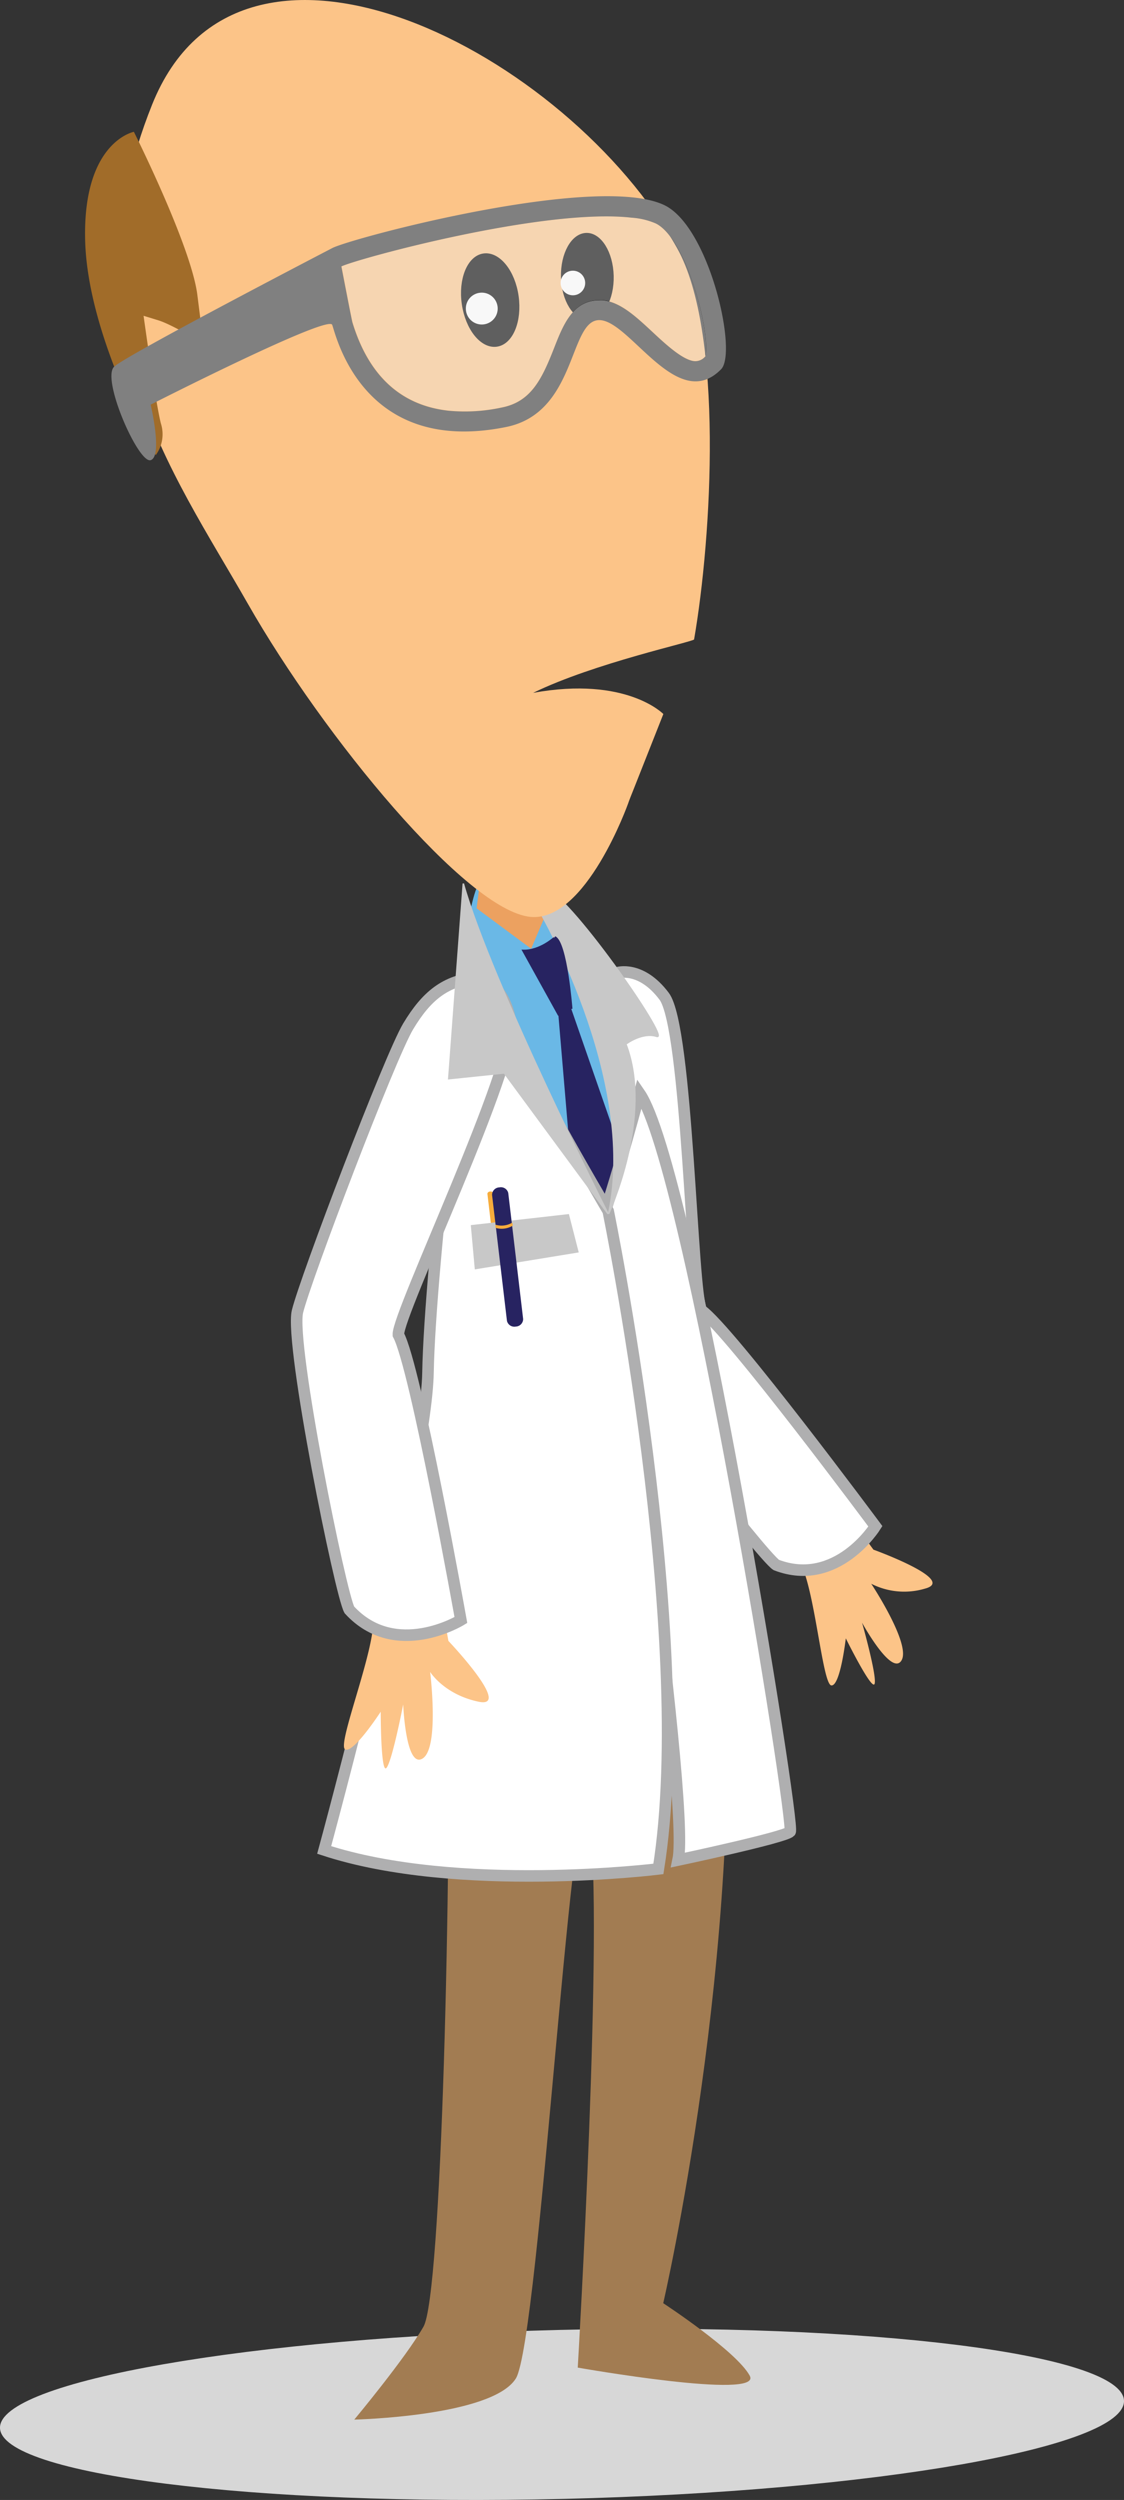 <?xml version="1.0" encoding="UTF-8"?>
<svg xmlns="http://www.w3.org/2000/svg" onmouseup="{ if(window.parent.document.onmouseup) window.parent.document.onmouseup(arguments[0]);}" viewBox="0 0 194.86 433.21"><rect x="0" y="0" width="194.86" height="433.21" fill="#333333" stroke="none"/><defs><style>.cls-1{fill:#fcc488;}.cls-10,.cls-2{fill:#fff;}.cls-2{stroke:#afafb0;stroke-width:2px;}.cls-3{fill:#d7d7d7;}.cls-4{fill:#a27c52;}.cls-5{fill:#6ab8e6;}.cls-6{fill:#eca160;}.cls-14,.cls-7{fill:#272361;stroke:#272361;}.cls-7{stroke-width:0.25px;}.cls-8{fill:#c8c8c8;stroke:#c8c8c8;stroke-width:0.26px;}.cls-11,.cls-9{stroke:#000;}.cls-9{stroke-width:0.64px;}.cls-11{stroke-width:0.84px;}.cls-12{fill:#a16c29;}.cls-13{fill:#f6ac3c;}.cls-14{stroke-width:0.23px;}.cls-15{fill:#efeeee;opacity:0.4;}.cls-16{fill:gray;}</style></defs><g data-name="Layer 2" id="Layer_2"><g id="tester"><path data-cppathid="10000" d="M151.42,268.53s-1.62-2.17-3.92-5.59l0,0-.13-.11c-.36-.55-.75-1.13-1.14-1.74a9.7,9.7,0,0,0-4.2-3.38A153,153,0,0,1,120,227.86c-3.16-5.47-2.73-46.82-6.77-54.26s-11.51,3.64-11.51,3.64-.11,50.77,9.5,62.92c5.57,7.06,14.92,16,21.79,22.18a14.46,14.46,0,0,0,1.73,2.9c2,2.67,3.51,4.66,4,5.59,2.55,4.68,3.84,21.09,5.39,21.23s2.5-8.16,2.5-8.16,4.6,9.3,5,7.86-2.18-10.57-2.18-10.57,5.11,9.35,6.83,6.55-5.24-13.3-5.24-13.3a12.6,12.6,0,0,0,9.33.84C166,273.8,151.42,268.53,151.42,268.53Z" class="cls-1"/><path data-cppathid="10001" d="M107,168.57c-4.5,2.78-6.15,6.45-6.65,12.29s3.39,44.85,4.62,50.18,27.21,38.63,29.61,40.15c10.49,4,17.18-6.7,17.18-6.7s-25.25-34-30.18-37.45c-1.68-3-2.38-49-6.44-54.4S107,168.57,107,168.57Z" class="cls-2"/><path data-cppathid="10002" d="M0,420.73c.2,8.09,44,13.59,97.79,12.29s97.27-8.92,97.07-17-44-13.59-97.78-12.28S-.19,412.65,0,420.73Z" class="cls-3"/><path data-cppathid="10003" d="M124.89,273.57s.51,5.73.69,8.62c3.54,56-10.6,116.92-10.6,116.92s12.7,8.31,15,12.57-29.82-1.41-29.82-1.41,4.6-77.89,2-95.1-8.59,90.42-12.74,97-28,7.11-28,7.11,8.87-10.64,12-16.11,4.85-77,4.29-117.65c0-1.11-.06-3.24-.06-3.24Z" class="cls-4"/><path data-cppathid="10004" d="M95.15,159.81s24.62,52.38,30.44,110.56c.36,3.56.83,10.74.83,10.74l-48,6.21s0-2.93-.07-4.32c-1-39.94-.63-85.32-.63-85.32s2.15-47.57,6.62-45.52S95.15,159.81,95.15,159.81Z" class="cls-5"/><polygon data-cppathid="10005" points="83.25 152.44 82.63 157.4 92.08 164.4 95.32 156.8 83.25 152.44" class="cls-6"/><path data-cppathid="10006" d="M188.36,251.62h.37l.37,0-.37,0Z" class="cls-1"/><polygon data-cppathid="10007" points="96.92 175.79 98.95 199.74 105.65 215.73 109.2 204.44 98.93 174.9 96.92 175.79" class="cls-7"/><path data-cppathid="10008" d="M104.94,209.88s14.84,102,12.62,112.44c0,0,18.45-3.91,19.42-4.92s-17.39-115.3-26.1-127.94C107.7,201.4,104.94,209.88,104.94,209.88Z" class="cls-2"/><path data-cppathid="10009" d="M105.44,209.86s15.14,73.82,8.7,114c0,0-34.77,4.3-57.94-3.29,0,0,17.71-65,18-82.78s7-77.94,9.43-70C86.87,178.53,105.44,209.86,105.44,209.86Z" class="cls-2"/><path data-cppathid="10010" d="M93.19,157.26s17.45,29.35,12.31,53.09c0,0,7.82-16.86,3-29.43,0,0,2.84-2.16,5.37-1.33S97.85,153.88,94.4,154.1,93.19,157.26,93.19,157.26Z" class="cls-8"/><path data-cppathid="10011" d="M90.62,164.69l6.2,11.19s1.27.15,1.75-.59.55-.48.55-.48-.89-11.58-2.91-12.45C96.21,162.36,93.62,164.81,90.62,164.69Z" class="cls-7"/><path data-cppathid="10012" d="M108.92,139.16s0-.1,1-2.58L115,123.73s-6.39-6.61-22.57-3.67c10.59-5.17,27.83-8.86,27.9-9.26,3.08-17.74,5.15-53.27-2.92-67.74C98.53,9.14,41.73-20.24,26.37,18.13s3.34,63.24,16.57,86.44,38,53.21,49,54.31C101.58,159.85,108.92,139.16,108.92,139.16Z" class="cls-1"/><path data-cppathid="10013" d="M97.57,48c.1,4,2.08,7.18,4.43,7.12s4.17-3.33,4.07-7.32-2.08-7.18-4.42-7.12S97.48,44,97.57,48Z" class="cls-9"/><path data-cppathid="10014" d="M97.19,49.09a2.13,2.13,0,1,0,2.08-2.18A2.12,2.12,0,0,0,97.19,49.09Z" class="cls-10"/><path data-cppathid="10015" d="M80.48,52.66c.61,4.23,3.13,7.36,5.61,7s4-4.08,3.4-8.32-3.14-7.35-5.62-7S79.86,48.43,80.48,52.66Z" class="cls-11"/><path data-cppathid="10016" d="M80.79,53.87a2.76,2.76,0,1,0,2.34-3.13A2.75,2.75,0,0,0,80.79,53.87Z" class="cls-10"/><path data-cppathid="10017" d="M23.21,22.84s9.91,19.75,11,28.24l1.07,8.5S30,56.3,27.46,55.51l-2.57-.79S27,70,27.9,73.4A6.13,6.13,0,0,1,27,78.87S15.17,58.63,14.76,41.59,23.21,22.84,23.21,22.84Z" class="cls-12"/><path data-cppathid="10018" d="M76.66,277.28l0,0-.07-.16c-.09-.69-.18-1.41-.27-2.17A10.05,10.05,0,0,0,74,269.77a161.79,161.79,0,0,1-6.8-38.43c-.39-6.64,19.41-45.38,19.09-54.28s-12.55-2-12.55-2S49.82,222.85,53.16,238.8c1.94,9.26,6.58,22,10.12,31.11a15.09,15.09,0,0,0,.27,3.55c.63,3.45,1.12,6,1.16,7.15.22,5.6-6.28,21.66-4.89,22.52S66,296.62,66,296.62s0,10.92,1,9.73,2.9-11,2.9-11,.43,11.21,3.37,9.37,1.3-15,1.3-15,2.4,3.9,8.39,5.16-5.22-10.53-5.22-10.53S77.21,281.58,76.66,277.28Z" class="cls-1"/><path data-cppathid="10019" d="M85.4,214.54c0,.2.27.34.55.3h0c.28,0,.49-.22.47-.42l-.9-7.65c0-.2-.27-.33-.55-.3h0c-.28,0-.49.22-.47.42Z" class="cls-13"/><polygon data-cppathid="10020" points="81.76 212.41 98.53 210.52 100.17 216.92 82.43 219.82 81.76 212.41" class="cls-8"/><path data-cppathid="10021" d="M88,228.87a1.2,1.2,0,0,0,1.41.89h0a1.2,1.2,0,0,0,1.17-1.19L88,206.75a1.19,1.19,0,0,0-1.41-.88h0a1.19,1.19,0,0,0-1.17,1.18Z" class="cls-14"/><path data-cppathid="10022" d="M85.88,212.22a3.66,3.66,0,0,0,2.92-.35l.1.51a3.7,3.7,0,0,1-3,.39Z" class="cls-13"/><path data-cppathid="10023" d="M82.77,169.38c-5.56.51-8.83,3.19-12,8.46s-17.85,43.83-19.2,49.43,7.5,49.15,9,51.7c8,8.71,19.33,1.76,19.33,1.76s-7.83-43.87-10.84-49.44c-.18-3.62,20.74-47.24,19.46-54.25S82.77,169.38,82.77,169.38Z" class="cls-2"/><path data-cppathid="10024" d="M80.32,153.11,77.8,186.92l9.62-1,18,24.42S85.2,170.42,80.32,153.11Z" class="cls-8"/><path data-cppathid="10025" d="M61.13,55.83c2.81,9.25,8.41,14.4,16.64,15.31h0A30.11,30.11,0,0,0,87,70.59c5.07-1,7-5,9.12-10.41,1.5-3.83,3.21-8.17,7.75-8.17a4,4,0,0,1,.69,0c3,.33,5.7,2.82,8.53,5.45,2.32,2.17,5.2,4.86,7.25,5.09a2.24,2.24,0,0,0,1.9-.76c1.06-3.89-3.21-20.47-8.58-23.09a12.81,12.81,0,0,0-4.21-1C94.33,36,62,44.82,59.22,46.14,59.22,46.14,61,55.48,61.13,55.83Z" class="cls-15"/><path data-cppathid="10026" d="M115.22,35.57C103.54,29.89,60.71,41.32,57.58,43c0,0-35.49,18.43-37.78,20.53S24,80.39,26.12,79.74s0-9.62,0-9.62S56.91,54.45,57.59,56.29,62.86,79,87.71,74c12.34-2.46,10.88-18.53,16.18-18.53S117.4,71.73,125,64C127.92,61.12,123,39.38,115.22,35.57Zm7,26.25a2.24,2.24,0,0,1-1.9.76c-2-.23-4.93-2.92-7.25-5.09-2.83-2.63-5.49-5.12-8.53-5.45a4,4,0,0,0-.69,0c-4.54,0-6.25,4.34-7.75,8.17-2.14,5.46-4,9.41-9.12,10.41a30.11,30.11,0,0,1-9.25.55h0c-8.23-.91-13.83-6.06-16.64-15.31-.11-.35-1.91-9.69-1.91-9.69C62,44.82,94.33,36,109.47,37.72a12.81,12.81,0,0,1,4.21,1C119.05,41.35,123.32,57.93,122.26,61.82Z" class="cls-16"/></g></g></svg>